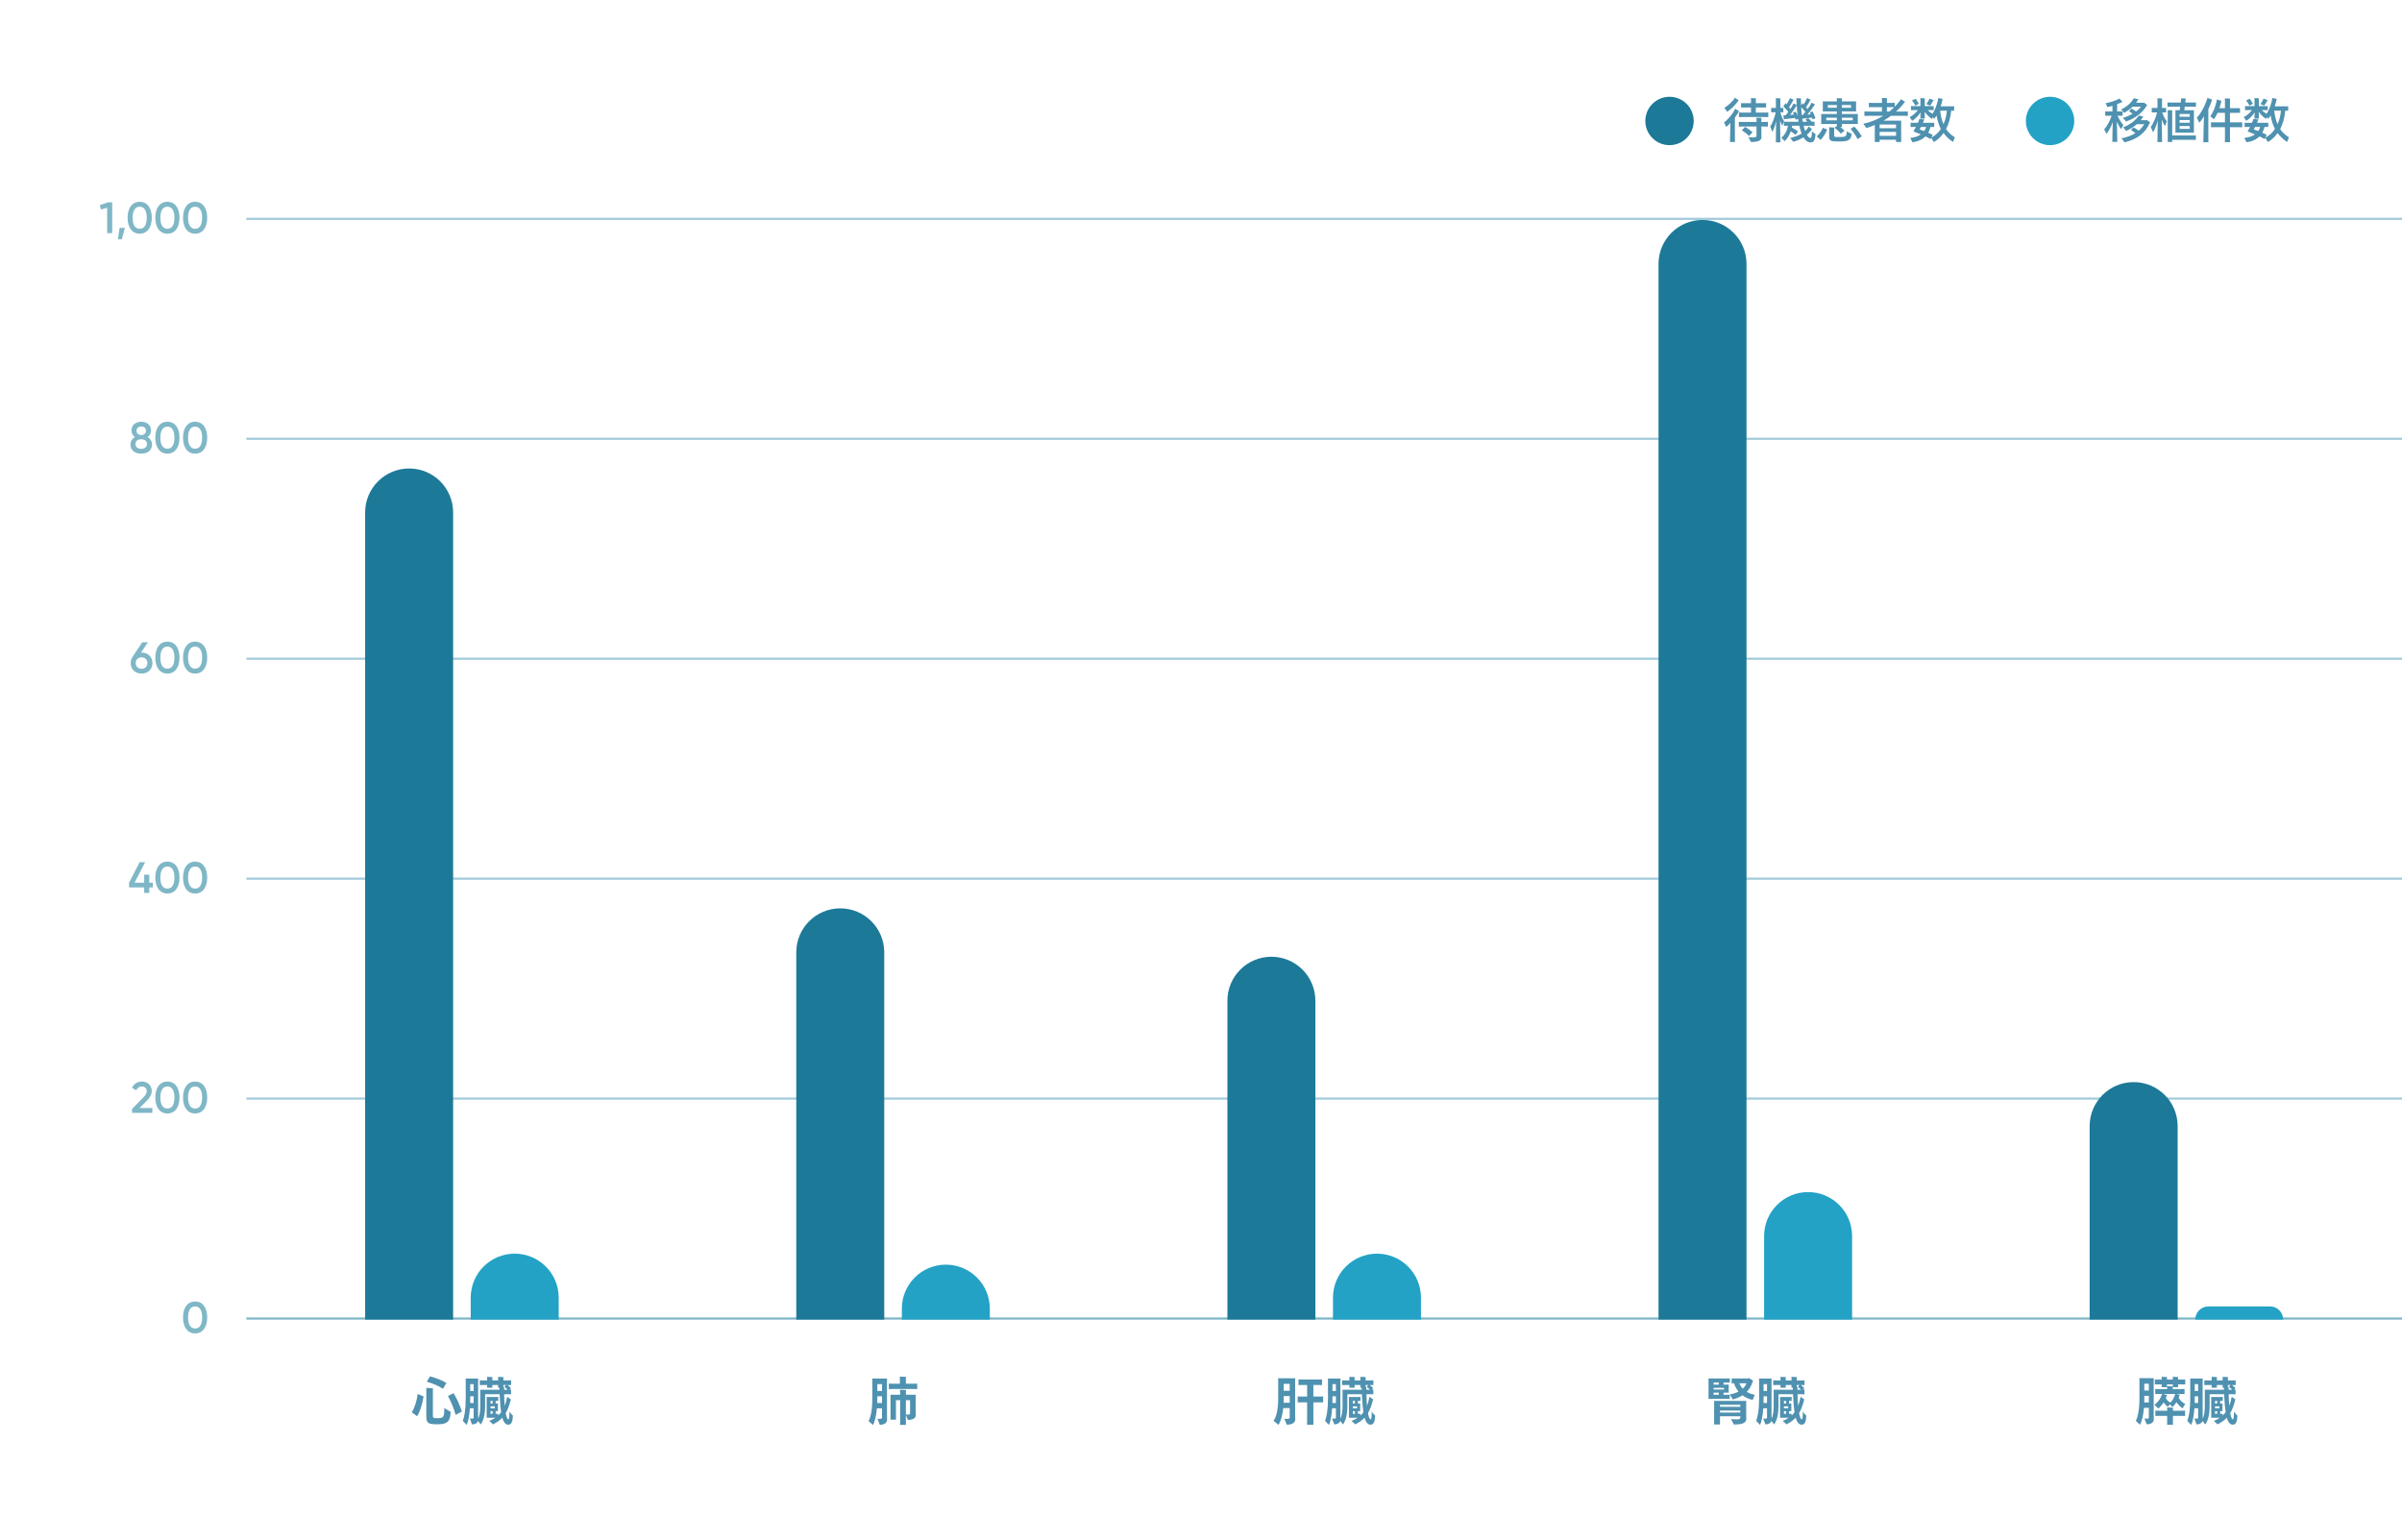 <svg width="1092" height="700" viewBox="0 0 1092 700" fill="none" xmlns="http://www.w3.org/2000/svg">
<g clip-path="url(#clip0_1666_8317)">
<line x1="112" y1="499.5" x2="1092" y2="499.5" stroke="#A3CBDB"/>
<line x1="112" y1="599.5" x2="1092" y2="599.5" stroke="#80B7C6"/>
<line x1="112" y1="399.5" x2="1092" y2="399.5" stroke="#A3CBDB"/>
<line x1="112" y1="299.5" x2="1092" y2="299.5" stroke="#A3CBDB"/>
<line x1="112" y1="199.5" x2="1092" y2="199.5" stroke="#A3CBDB"/>
<line x1="112" y1="99.5" x2="1092" y2="99.5" stroke="#A3CBDB"/>
<path d="M67.054 198.72C68.014 198.1 68.654 197.1 68.654 195.76C68.654 193.06 66.534 191.74 64.214 191.74C61.874 191.74 59.774 193.06 59.774 195.76C59.774 197.1 60.414 198.1 61.354 198.72C60.074 199.44 59.294 200.66 59.294 202.12C59.294 204.72 61.294 206.26 64.214 206.26C67.134 206.26 69.114 204.72 69.114 202.12C69.114 200.64 68.354 199.44 67.054 198.72ZM64.214 193.92C65.374 193.92 66.354 194.56 66.354 195.86C66.354 197.1 65.374 197.8 64.214 197.8C63.034 197.8 62.074 197.1 62.074 195.86C62.074 194.56 63.034 193.92 64.214 193.92ZM64.214 204.08C62.694 204.08 61.594 203.32 61.594 201.9C61.594 200.46 62.694 199.72 64.214 199.72C65.714 199.72 66.814 200.46 66.814 201.9C66.814 203.32 65.714 204.08 64.214 204.08ZM76.105 206.26C79.625 206.26 81.605 203.32 81.605 199C81.605 194.68 79.625 191.74 76.105 191.74C72.585 191.74 70.605 194.68 70.605 199C70.605 203.32 72.585 206.26 76.105 206.26ZM76.105 204.02C74.045 204.02 72.905 202.22 72.905 199C72.905 195.78 74.045 193.98 76.105 193.98C78.185 193.98 79.305 195.78 79.305 199C79.305 202.22 78.185 204.02 76.105 204.02ZM88.702 206.26C92.222 206.26 94.202 203.32 94.202 199C94.202 194.68 92.222 191.74 88.702 191.74C85.182 191.74 83.202 194.68 83.202 199C83.202 203.32 85.182 206.26 88.702 206.26ZM88.702 204.02C86.642 204.02 85.502 202.22 85.502 199C85.502 195.78 86.642 193.98 88.702 193.98C90.782 193.98 91.902 195.78 91.902 199C91.902 202.22 90.782 204.02 88.702 204.02Z" fill="#80B7C6"/>
<path d="M49.018 92L45.338 93.3L45.898 95.26L48.718 94.46V106H51.018V92H49.018ZM56.779 103.6H54.38L53.58 108.8H55.38L56.779 103.6ZM63.507 106.26C67.027 106.26 69.007 103.32 69.007 99C69.007 94.68 67.027 91.74 63.507 91.74C59.987 91.74 58.007 94.68 58.007 99C58.007 103.32 59.987 106.26 63.507 106.26ZM63.507 104.02C61.447 104.02 60.307 102.22 60.307 99C60.307 95.78 61.447 93.98 63.507 93.98C65.587 93.98 66.707 95.78 66.707 99C66.707 102.22 65.587 104.02 63.507 104.02ZM76.105 106.26C79.625 106.26 81.605 103.32 81.605 99C81.605 94.68 79.625 91.74 76.105 91.74C72.585 91.74 70.605 94.68 70.605 99C70.605 103.32 72.585 106.26 76.105 106.26ZM76.105 104.02C74.045 104.02 72.905 102.22 72.905 99C72.905 95.78 74.045 93.98 76.105 93.98C78.185 93.98 79.305 95.78 79.305 99C79.305 102.22 78.185 104.02 76.105 104.02ZM88.702 106.26C92.222 106.26 94.202 103.32 94.202 99C94.202 94.68 92.222 91.74 88.702 91.74C85.182 91.74 83.202 94.68 83.202 99C83.202 103.32 85.182 106.26 88.702 106.26ZM88.702 104.02C86.642 104.02 85.502 102.22 85.502 99C85.502 95.78 86.642 93.98 88.702 93.98C90.782 93.98 91.902 95.78 91.902 99C91.902 102.22 90.782 104.02 88.702 104.02Z" fill="#80B7C6"/>
<path d="M64.366 296.7H64.106L67.306 292H64.686L60.246 298.66C59.706 299.44 59.406 300.4 59.406 301.48C59.406 304.3 61.446 306.26 64.366 306.26C67.266 306.26 69.306 304.3 69.306 301.48C69.306 298.66 67.266 296.7 64.366 296.7ZM64.366 304.08C62.826 304.08 61.706 303.08 61.706 301.48C61.706 299.88 62.826 298.88 64.366 298.88C65.886 298.88 67.006 299.88 67.006 301.48C67.006 303.06 65.886 304.08 64.366 304.08ZM76.105 306.26C79.625 306.26 81.605 303.32 81.605 299C81.605 294.68 79.625 291.74 76.105 291.74C72.585 291.74 70.605 294.68 70.605 299C70.605 303.32 72.585 306.26 76.105 306.26ZM76.105 304.02C74.045 304.02 72.905 302.22 72.905 299C72.905 295.78 74.045 293.98 76.105 293.98C78.185 293.98 79.305 295.78 79.305 299C79.305 302.22 78.185 304.02 76.105 304.02ZM88.702 306.26C92.222 306.26 94.202 303.32 94.202 299C94.202 294.68 92.222 291.74 88.702 291.74C85.182 291.74 83.202 294.68 83.202 299C83.202 303.32 85.182 306.26 88.702 306.26ZM88.702 304.02C86.642 304.02 85.502 302.22 85.502 299C85.502 295.78 86.642 293.98 88.702 293.98C90.782 293.98 91.902 295.78 91.902 299C91.902 302.22 90.782 304.02 88.702 304.02Z" fill="#80B7C6"/>
<path d="M69.463 401.34H67.863V397.7H65.543V401.34H61.163L65.983 392H63.483L58.663 401.34V403.48H65.543V406H67.863V403.48H69.463V401.34ZM76.105 406.26C79.625 406.26 81.605 403.32 81.605 399C81.605 394.68 79.625 391.74 76.105 391.74C72.585 391.74 70.605 394.68 70.605 399C70.605 403.32 72.585 406.26 76.105 406.26ZM76.105 404.02C74.045 404.02 72.905 402.22 72.905 399C72.905 395.78 74.045 393.98 76.105 393.98C78.185 393.98 79.305 395.78 79.305 399C79.305 402.22 78.185 404.02 76.105 404.02ZM88.702 406.26C92.222 406.26 94.202 403.32 94.202 399C94.202 394.68 92.222 391.74 88.702 391.74C85.182 391.74 83.202 394.68 83.202 399C83.202 403.32 85.182 406.26 88.702 406.26ZM88.702 404.02C86.642 404.02 85.502 402.22 85.502 399C85.502 395.78 86.642 393.98 88.702 393.98C90.782 393.98 91.902 395.78 91.902 399C91.902 402.22 90.782 404.02 88.702 404.02Z" fill="#80B7C6"/>
<path d="M60.034 506H69.254V503.78H63.454L66.614 500.62C67.954 499.26 68.994 497.8 68.994 496.06C68.994 493.28 66.814 491.74 64.514 491.74C62.654 491.74 60.894 492.66 59.994 494.58L61.934 495.72C62.474 494.6 63.374 493.98 64.534 493.98C65.734 493.98 66.694 494.74 66.694 496.14C66.694 497.2 65.914 498.22 64.914 499.22L60.034 504.2V506ZM76.105 506.26C79.625 506.26 81.605 503.32 81.605 499C81.605 494.68 79.625 491.74 76.105 491.74C72.585 491.74 70.605 494.68 70.605 499C70.605 503.32 72.585 506.26 76.105 506.26ZM76.105 504.02C74.045 504.02 72.905 502.22 72.905 499C72.905 495.78 74.045 493.98 76.105 493.98C78.185 493.98 79.305 495.78 79.305 499C79.305 502.22 78.185 504.02 76.105 504.02ZM88.702 506.26C92.222 506.26 94.202 503.32 94.202 499C94.202 494.68 92.222 491.74 88.702 491.74C85.182 491.74 83.202 494.68 83.202 499C83.202 503.32 85.182 506.26 88.702 506.26ZM88.702 504.02C86.642 504.02 85.502 502.22 85.502 499C85.502 495.78 86.642 493.98 88.702 493.98C90.782 493.98 91.902 495.78 91.902 499C91.902 502.22 90.782 504.02 88.702 504.02Z" fill="#80B7C6"/>
<path d="M88.702 606.26C92.222 606.26 94.202 603.32 94.202 599C94.202 594.68 92.222 591.74 88.702 591.74C85.182 591.74 83.202 594.68 83.202 599C83.202 603.32 85.182 606.26 88.702 606.26ZM88.702 604.02C86.642 604.02 85.502 602.22 85.502 599C85.502 595.78 86.642 593.98 88.702 593.98C90.782 593.98 91.902 595.78 91.902 599C91.902 602.22 90.782 604.02 88.702 604.02Z" fill="#80B7C6"/>
<path d="M195.48 625.792L194.04 628.216C196.512 628.864 199.584 630.232 201.408 631.432L202.944 628.792C200.904 627.544 197.832 626.344 195.48 625.792ZM196.848 631.216L193.776 631.024C193.8 631.192 193.824 631.48 193.824 631.696L193.8 643.768C193.8 645.52 194.04 646.432 194.736 646.912C195.336 647.368 196.344 647.584 199.008 647.584C203.688 647.584 204.648 646.024 204.888 641.944C204.168 641.536 202.824 640.696 201.984 640.192C201.984 642.736 201.84 643.624 201.456 644.128C201 644.608 200.4 644.8 199.248 644.8C198.072 644.8 197.664 644.776 197.376 644.704C197.016 644.608 196.8 644.392 196.8 643.84V631.768C196.8 631.552 196.824 631.312 196.848 631.216ZM206.184 633.448L203.64 634.72C204.912 637 206.376 640.408 207.168 643.336C207.888 642.88 209.208 642.184 209.976 641.776C208.968 638.584 207.48 635.416 206.184 633.448ZM192.648 634.96L189.888 633.808C189.504 637.024 188.352 640.36 187.224 642.16C187.968 642.664 189.144 643.48 189.648 643.936C190.8 642.016 191.904 638.968 192.48 635.296C192.528 635.176 192.6 635.056 192.648 634.96ZM231.624 641.848C231.6 644.488 231.432 645.328 231.12 645.352C230.784 645.352 230.304 644.68 229.896 642.52C230.856 640.888 231.576 638.92 232.176 636.496C232.2 636.424 232.248 636.352 232.296 636.304L230.592 635.056C230.304 636.616 229.944 637.984 229.464 639.184C229.32 637.744 229.248 636.016 229.2 633.904H230.856C231.432 633.904 231.912 633.904 232.344 633.952V631.816C232.128 631.84 231.864 631.864 231.624 631.864L232.296 631.192C231.816 630.664 231.192 630.088 230.712 629.728H230.808C231.408 629.728 231.912 629.728 232.368 629.752V627.592C231.912 627.64 231.408 627.64 230.808 627.64H228.84V626.656C228.84 626.512 228.84 626.296 228.864 626.104C228.36 626.056 226.944 626.008 226.44 626.008C226.464 626.224 226.464 626.464 226.464 626.656V627.64H223.824V626.656C223.824 626.512 223.824 626.296 223.848 626.104C223.344 626.056 221.928 626.008 221.448 626.008C221.472 626.224 221.472 626.464 221.472 626.656V627.64H219.72C219.096 627.64 218.616 627.64 218.136 627.592V629.752C218.616 629.728 219.096 629.728 219.72 629.728H221.472V630.28C221.472 630.52 221.448 630.76 221.424 630.952H223.872C223.848 630.76 223.824 630.544 223.824 630.28V629.728H226.464V630.28C226.464 630.52 226.44 630.76 226.416 630.952H227.04C227.04 631.072 227.064 631.192 227.064 631.336V631.864H218.304C218.328 632.08 218.352 632.392 218.352 632.56V639.256C218.352 641.968 217.992 643.72 217.416 644.992C217.392 644.416 217.368 643.528 217.368 643.24V627.952C217.368 627.568 217.368 627.184 217.416 626.776H211.68C211.704 626.968 211.728 627.28 211.728 627.424V635.824C211.728 640.912 211.128 644.224 210.384 646C210.96 646.552 211.824 647.464 212.16 647.872C212.88 646.336 213.384 643.624 213.624 640.288H215.328V643.24V644.512C215.328 644.896 215.16 645.016 214.56 645.016C214.128 645.016 213.624 644.944 213.6 644.944L214.584 647.632C216.048 647.632 217.008 646.984 217.32 646.048C217.728 646.576 218.256 647.248 218.496 647.656C219.816 646.072 220.536 643.072 220.536 639.376V633.904H227.136C227.28 637.432 227.52 640.096 227.832 642.112C227.424 642.664 226.992 643.144 226.488 643.6V642.808C226.176 642.832 225.912 642.832 225.648 642.832H225.336V641.608H226.392L226.368 641.056V638.68C226.368 638.464 226.368 638.296 226.392 638.128H225.336V636.928H225.672C225.936 636.928 226.2 636.928 226.512 636.952V635.128C226.2 635.152 225.936 635.152 225.672 635.152H221.232C221.256 635.392 221.256 635.68 221.256 635.968V643.792C221.256 644.08 221.256 644.344 221.232 644.608H225.216C224.4 645.16 223.488 645.64 222.456 646.048C222.984 646.504 223.8 647.224 224.16 647.608C225.888 646.744 227.256 645.76 228.36 644.56C229.08 647.056 230.016 647.752 231.072 647.752C232.536 647.752 233.064 646.312 233.184 643.672C232.752 643.288 232.032 642.4 231.624 641.848ZM215.328 629.32V632.416H213.768V629.32H215.328ZM229.176 631.408C229.176 631.096 229.176 630.832 229.2 630.712C229.176 630.688 229.032 630.688 228.84 630.664V630.28V629.728H230.136C229.848 629.968 229.536 630.232 229.296 630.472C229.728 630.808 230.304 631.336 230.784 631.864H229.176V631.408ZM213.744 637.888C213.768 637.216 213.768 636.544 213.768 635.848V634.84H215.328V637.888H213.744ZM223.968 636.928V638.128H223.008V636.928H223.968ZM223.008 639.424H224.952V640.312H223.008V639.424ZM223.008 641.608H223.968V642.832H223.008V641.608Z" fill="#4F91B0"/>
<path d="M790.238 45.862C790.238 45.84 790.348 45.708 790.436 45.62L788.72 44.41C788.082 45.73 785.728 47.996 783.946 49.03C784.32 49.514 784.892 50.35 785.134 50.834C786.542 50.042 788.896 47.842 790.238 45.862ZM802.382 51.186H798.246V48.854H801.59C802.096 48.854 802.536 48.854 802.91 48.876V46.896C802.514 46.918 802.096 46.918 801.59 46.918H798.246V45.312C798.246 45.158 798.268 44.872 798.29 44.696C797.828 44.652 796.508 44.608 796.002 44.608C796.024 44.806 796.046 45.158 796.046 45.312V46.918H792.856C792.328 46.918 791.91 46.918 791.514 46.896V48.876C791.91 48.854 792.328 48.854 792.856 48.854H796.046V51.186H792.064C791.492 51.186 791.008 51.186 790.568 51.142V53.254C791.008 53.21 791.492 53.21 792.064 53.21H802.382C802.976 53.21 803.46 53.21 803.9 53.254V51.142C803.46 51.186 802.976 51.186 802.382 51.186ZM790.436 50.812C790.502 50.724 790.568 50.636 790.612 50.592L788.83 49.426C788.06 51.384 785.772 54.222 783.77 55.652C784.078 56.202 784.562 57.148 784.738 57.72C785.31 57.324 786.036 56.642 786.674 55.894C786.608 58.688 786.52 62.538 786.52 63.528C786.52 63.902 786.498 64.254 786.476 64.562H788.764C788.742 64.254 788.72 63.88 788.72 63.528V53.474C789.314 52.66 789.908 51.78 790.436 50.812ZM800.754 55.454V54.178C800.754 54.024 800.776 53.76 800.798 53.584C800.336 53.54 799.016 53.496 798.51 53.496C798.532 53.694 798.554 54.024 798.554 54.178V55.454H791.998C791.404 55.454 790.92 55.454 790.48 55.41V57.566C790.92 57.522 791.404 57.522 791.998 57.522H798.554V60.778V61.768C798.554 62.252 798.18 62.494 796.992 62.494C796.244 62.494 795.364 62.406 794.902 62.34C795.232 63 795.782 64.056 796.002 64.562C799.61 64.562 800.798 63.748 800.798 62.318C800.798 62.076 800.754 61.086 800.754 60.778V57.522H802.228C802.822 57.522 803.306 57.522 803.746 57.566V55.41C803.306 55.454 802.822 55.454 802.228 55.454H800.754ZM795.122 61.834L796.772 60.14C795.628 59.084 794.176 58.16 793.34 57.698L791.888 59.216C792.724 59.766 794.264 60.91 795.122 61.834ZM823.744 59.722C823.7 61.878 823.524 62.758 823.04 62.758C822.556 62.758 822.006 62.274 821.434 61.284C822.248 60.602 822.974 59.854 823.612 58.996C823.634 58.952 823.722 58.886 823.766 58.864L822.358 57.456C821.918 58.248 821.346 58.952 820.664 59.546C820.422 58.864 820.18 58.072 819.96 57.17H823.436C824.03 57.17 824.492 57.17 824.932 57.214V55.322C824.558 55.366 824.162 55.366 823.678 55.366C823.106 54.706 822.424 54.046 821.984 53.694L820.818 54.42C821.038 54.64 821.368 54.992 821.698 55.366H819.586C819.498 54.926 819.432 54.464 819.344 54.002C819.476 53.98 819.564 53.958 819.608 53.958C820.532 53.87 822.798 53.584 823.788 53.496C823.876 53.76 823.942 54.024 824.008 54.266L825.35 53.76C824.976 52.55 824.426 51.34 824.03 50.702L822.776 51.076C822.908 51.318 823.04 51.604 823.194 51.934C822.754 52 822.226 52.066 821.676 52.11C823.04 50.482 824.294 48.766 824.91 47.71C824.998 47.622 825.064 47.534 825.152 47.424L823.546 46.698C823.326 47.336 822.6 48.458 821.742 49.624C821.544 49.338 821.302 49.052 821.06 48.744C821.764 47.688 822.534 46.456 822.974 45.532L823.15 45.29L821.478 44.564C821.28 45.268 820.752 46.346 820.004 47.468C819.806 47.248 819.652 47.05 819.498 46.896L818.816 47.952C818.772 47.138 818.75 46.302 818.75 45.422C818.75 45.092 818.772 44.85 818.772 44.74C818.376 44.696 817.32 44.652 816.638 44.63C816.66 44.784 816.704 45.092 816.704 45.422C816.726 46.214 816.77 46.984 816.814 47.71L815.362 47.028C815.164 47.622 814.614 48.568 813.954 49.558L813.338 48.766C814.02 47.754 814.746 46.478 815.23 45.576L815.428 45.334L813.69 44.608C813.514 45.268 812.854 46.456 812.238 47.446C812.062 47.226 811.886 47.028 811.754 46.874L810.764 48.37C811.446 49.074 812.282 49.954 813.008 50.878C812.59 51.45 812.172 51.978 811.82 52.418H811.754C811.622 52.44 811.094 52.462 810.742 52.462L811.028 54.244C811.314 54.2 811.754 54.134 811.842 54.112C812.788 54.024 815.12 53.738 816.11 53.628C816.198 53.914 816.286 54.2 816.33 54.442C816.704 54.31 817.056 54.156 817.43 54.024L817.628 55.366H812.524C811.93 55.366 811.468 55.366 811.028 55.322V57.214C811.468 57.17 811.93 57.17 812.524 57.17H812.832C812.502 59.502 811.292 61.504 809.796 62.67C810.346 63.132 811.138 63.858 811.336 64.188C812.546 63.11 813.492 61.548 814.108 59.7C814.878 60.206 815.736 60.822 816.264 61.35C816.594 60.932 817.122 60.184 817.43 59.744C816.528 59.04 815.428 58.402 814.57 57.984C814.614 57.72 814.68 57.434 814.702 57.17H818.002C818.31 58.578 818.662 59.744 819.058 60.734C817.452 61.702 815.582 62.34 813.822 62.758C814.35 63.308 815.076 64.166 815.23 64.474C816.88 64.012 818.464 63.33 819.894 62.428C820.862 64.056 821.984 64.738 823.128 64.738C824.646 64.738 825.174 63.66 825.394 60.998C824.954 60.668 824.184 60.074 823.744 59.722ZM809.268 54.816C809.598 55.784 809.95 56.62 810.28 57.192C810.412 56.686 810.83 55.74 811.094 55.146C810.522 54.31 809.818 52.726 809.4 51.054H809.84C810.17 51.054 810.434 51.054 810.742 51.076V49.052C810.434 49.074 810.17 49.074 809.84 49.074H809.378V45.268C809.378 45.114 809.4 44.872 809.422 44.718C808.982 44.674 807.772 44.63 807.31 44.63C807.332 44.806 807.354 45.136 807.354 45.246V49.074H806.1C805.77 49.074 805.506 49.074 805.198 49.052V51.076C805.506 51.054 805.77 51.054 806.1 51.054H807.266C806.738 53.716 805.616 56.334 804.78 57.588C805.11 58.27 805.594 59.414 805.748 60.008C806.364 58.886 806.98 57.148 807.464 55.08C807.398 58.402 807.354 62.45 807.354 63.572C807.354 63.946 807.332 64.364 807.31 64.694H809.422C809.4 64.364 809.378 63.968 809.378 63.572C809.378 62.428 809.334 58.182 809.268 54.816ZM816.374 50.812L815.098 51.186C815.23 51.428 815.384 51.736 815.538 52.066C815.054 52.132 814.438 52.198 813.822 52.264C814.966 50.79 816.088 49.184 816.66 48.062C816.726 47.996 816.77 47.93 816.814 47.864C816.924 49.58 817.056 51.142 817.232 52.55C816.946 51.846 816.616 51.208 816.374 50.812ZM820.774 50.878C820.356 51.406 819.938 51.89 819.564 52.286H819.498C819.454 52.286 819.3 52.308 819.124 52.308C819.014 51.186 818.904 49.976 818.838 48.678C819.454 49.316 820.158 50.086 820.774 50.878ZM827.924 56.378H835.074V56.664C835.074 56.884 835.074 57.126 835.052 57.346L834.018 58.05C834.744 58.6 836.152 59.832 836.856 60.756C837.406 60.338 838.154 59.766 838.572 59.436C838 58.864 837.296 58.248 836.658 57.742H837.406C837.384 57.412 837.362 57.038 837.362 56.664V56.378H844.622L844.6 55.784V52.44C844.6 52.22 844.6 52.044 844.622 51.846H837.362V50.658H843.83L843.808 50.064V46.676C843.808 46.456 843.808 46.28 843.83 46.082H837.362V45.488C837.362 45.268 837.362 44.96 837.406 44.718C836.9 44.674 835.514 44.63 835.03 44.63C835.052 44.872 835.074 45.224 835.074 45.488V46.082H828.65C828.672 46.258 828.694 46.456 828.694 46.676V50.064C828.694 50.284 828.672 50.504 828.65 50.658H835.074V51.846H827.924C827.946 52.022 827.968 52.22 827.968 52.44V55.784C827.968 55.982 827.946 56.202 827.924 56.378ZM830.982 48.986V47.754H835.074V48.986H830.982ZM841.52 47.754V48.986H837.362V47.754H841.52ZM835.074 53.518V54.706H830.256V53.518H835.074ZM842.312 53.518V54.706H837.362V53.518H842.312ZM843.016 57.566L841.322 58.556C842.202 59.568 843.764 61.68 844.512 63.264L846.404 61.988C845.348 60.228 843.918 58.468 843.016 57.566ZM839.012 61.856C838.528 62.23 837.846 62.296 836.614 62.296C834.986 62.296 834.502 62.274 834.238 62.23C833.996 62.164 833.864 62.054 833.864 61.636V58.336C833.864 58.204 833.886 58.072 833.908 58.006L831.532 57.852C831.554 57.94 831.576 58.116 831.576 58.27V61.68C831.576 62.868 831.686 63.484 832.214 63.858C832.676 64.188 833.402 64.32 836.394 64.32C840.442 64.32 841.564 63.572 841.806 60.866C841.234 60.602 840.2 60.052 839.562 59.722C839.562 60.976 839.408 61.548 839.012 61.856ZM825.9 62.032C826.45 62.494 827.33 63.242 827.66 63.638C828.65 62.626 829.838 60.976 830.586 59.084C830.63 58.996 830.652 58.952 830.718 58.886L828.694 58.116C828.122 59.678 826.824 61.284 825.9 62.032ZM865.368 50.724H862.002C863.388 49.47 864.686 48.062 865.896 46.478C865.94 46.412 866.028 46.346 866.072 46.302L864.268 45.114C863.41 46.324 862.442 47.468 861.386 48.524V46.742C860.968 46.786 860.55 46.786 860 46.786H857.822V45.224C857.822 45.07 857.844 44.806 857.866 44.63C857.382 44.586 856.04 44.542 855.534 44.542C855.556 44.74 855.578 45.07 855.578 45.224V46.786H851.002C850.474 46.786 850.034 46.786 849.638 46.742V48.766C850.056 48.722 850.474 48.722 851.002 48.722H855.578V50.724H849.572C848.758 50.724 848.142 50.724 847.592 50.68V52.704C848.142 52.66 848.758 52.66 849.572 52.66H856.15C853.378 54.376 850.298 55.608 847.086 56.268C847.592 56.884 848.318 57.852 848.472 58.248C849.792 57.808 851.09 57.346 852.322 56.818V63.682C852.322 63.99 852.3 64.32 852.278 64.562H854.522V63.528H861.98V64.562H864.334L864.312 63.682V55.74C864.312 55.432 864.312 55.168 864.334 54.86H856.282C857.448 54.2 858.57 53.452 859.648 52.66H865.368C866.16 52.66 866.798 52.66 867.348 52.704V50.68C866.798 50.724 866.16 50.724 865.368 50.724ZM857.822 48.722H860C860.462 48.722 860.814 48.722 861.166 48.744C860.44 49.448 859.692 50.108 858.922 50.724H857.822V48.722ZM861.98 58.292H854.522V56.62H861.98V58.292ZM854.522 61.768V59.964H861.98V61.768H854.522ZM884.728 58.71C885.85 56.422 886.73 53.914 887.038 50.328H887.368C887.742 50.328 888.05 50.328 888.38 50.35V48.326C888.05 48.348 887.742 48.348 887.368 48.348H882.264C882.594 47.38 882.88 46.346 883.1 45.246C883.122 45.18 883.166 45.07 883.21 45.004L881.23 44.542C880.746 47.314 879.646 50.13 878.568 51.736C877.798 51.296 876.962 50.702 876.39 50.064H877.842C878.304 50.064 878.7 50.064 879.074 50.086V48.238C878.7 48.26 878.304 48.26 877.842 48.26H875.048V45.202C875.048 45.07 875.07 44.828 875.092 44.696C874.674 44.652 873.464 44.608 873.024 44.608C873.046 44.784 873.068 45.092 873.068 45.202V48.26H869.988C869.526 48.26 869.13 48.26 868.756 48.238V50.086C869.13 50.064 869.526 50.064 869.988 50.064H871.902C870.978 51.362 869.438 52.638 868.162 53.254C868.558 53.782 869.13 54.596 869.284 54.948C870.626 54.156 872.078 52.726 873.112 51.098L873.068 53.276C873.068 53.496 873.068 53.76 873.024 53.936H875.092C875.048 53.738 875.048 53.518 875.048 53.276L875.004 50.812C875.928 52.22 877.314 53.43 878.37 54.09C878.414 53.892 878.568 53.562 878.744 53.21C878.986 53.518 879.184 53.848 879.272 54.068C879.646 53.628 880.02 53.078 880.394 52.462C880.79 54.948 881.494 56.95 882.352 58.622C881.23 60.404 879.624 61.812 878.018 62.516C878.216 62.098 878.458 61.636 878.634 61.284C878.062 60.998 877.358 60.668 876.61 60.338C877.072 59.524 877.402 58.644 877.644 57.72H878.04C878.524 57.72 878.942 57.72 879.316 57.742V55.806C878.942 55.828 878.524 55.828 878.04 55.828H874.212C874.366 55.432 874.52 55.058 874.63 54.75C874.674 54.64 874.784 54.442 874.85 54.332C874.41 54.266 873.288 54.134 872.584 54.068C872.474 54.508 872.232 55.146 871.924 55.828H869.856C869.372 55.828 868.976 55.828 868.58 55.806V57.742C868.976 57.72 869.372 57.72 869.856 57.72H871.022C870.626 58.512 870.23 59.238 869.9 59.744C870.692 60.03 871.968 60.536 873.288 61.108C872.078 61.966 870.45 62.494 868.448 62.714C868.778 63.352 869.284 64.342 869.438 64.694C872.122 64.298 874.014 63.352 875.334 62.01C876.28 62.45 877.116 62.89 877.644 63.22C877.732 63.088 877.82 62.89 877.93 62.67C878.37 63.286 878.942 64.188 879.096 64.562C880.878 63.726 882.506 61.988 883.584 60.492C884.662 61.966 886.312 63.594 887.896 64.54C888.028 64.144 888.446 63.11 888.71 62.428C887.258 61.57 885.718 60.184 884.728 58.71ZM878.898 45.752C878.92 45.73 878.986 45.598 879.052 45.532L877.16 44.828C877.006 45.378 876.258 46.676 875.774 47.314C876.302 47.556 877.138 47.908 877.468 48.062C877.952 47.402 878.524 46.456 878.898 45.752ZM872.32 47.16C871.968 46.456 871.308 45.444 870.934 44.894L869.24 45.642C869.658 46.236 870.428 47.27 870.758 48.04C871.132 47.886 871.858 47.446 872.32 47.16ZM883.54 56.444C882.814 54.75 882.286 52.77 882.044 50.328H885.102C884.882 52.88 884.31 54.728 883.54 56.444ZM875.642 57.72C875.444 58.424 875.158 59.04 874.784 59.59C874.08 59.326 873.376 59.062 872.716 58.864C872.914 58.512 873.112 58.116 873.31 57.72H875.642Z" fill="#4F91B0"/>
<path d="M965.636 51.296C966.934 50.658 968.298 49.69 969.508 48.524H973.358C972.764 49.272 971.994 50.02 971.092 50.68C970.454 50.196 969.684 49.69 969.046 49.36L967.902 50.57C968.408 50.9 968.98 51.274 969.53 51.714C968.122 52.528 966.582 53.188 965.086 53.584C965.57 54.068 966.318 54.86 966.516 55.234C970.63 53.936 974.238 51.076 975.998 47.93C976.086 47.908 976.174 47.864 976.262 47.82C975.668 47.314 974.942 46.808 974.546 46.588L974.414 46.72H971.092C971.444 46.258 971.752 45.796 972.016 45.312L972.17 45.114L970.058 44.674C968.958 46.83 966.406 48.854 964.294 49.734C964.712 50.174 965.372 50.9 965.636 51.296ZM965.35 56.862C964.514 55.96 963.392 54.266 962.666 52.616H963.92C964.294 52.616 964.624 52.616 964.976 52.638V50.658C964.624 50.68 964.294 50.68 963.92 50.68H962.49V47.358C963.172 47.094 963.832 46.83 964.448 46.544C964.58 46.5 964.822 46.412 964.954 46.368L963.568 44.806C962.094 45.664 959.366 46.588 957.276 46.896C957.54 47.468 957.958 48.37 958.09 48.7C958.86 48.546 959.63 48.326 960.378 48.106V50.68H958.156C957.76 50.68 957.43 50.68 957.078 50.658V52.638C957.43 52.616 957.76 52.616 958.156 52.616H959.982C959.19 55.146 957.738 57.632 956.594 58.842C956.924 59.436 957.452 60.382 957.606 60.866C958.64 59.7 959.696 57.742 960.51 55.498C960.4 58.292 960.334 62.032 960.334 63.44C960.334 63.814 960.312 64.188 960.29 64.496H962.578C962.556 64.188 962.534 63.814 962.534 63.44C962.534 62.01 962.468 58.116 962.358 55.322C962.974 56.708 963.678 57.94 964.338 58.732C964.47 58.27 964.998 57.39 965.35 56.862ZM977.604 55.828C976.988 55.256 976.262 54.728 975.866 54.486L975.69 54.662H973.204C973.6 54.2 973.974 53.694 974.282 53.21C974.304 53.166 974.392 53.078 974.436 53.034L972.368 52.506C970.938 54.816 967.814 56.972 965.218 57.874C965.658 58.358 966.318 59.15 966.516 59.524C968.188 58.864 969.926 57.786 971.422 56.466H974.788C974.194 57.544 973.336 58.534 972.302 59.414C971.444 58.776 970.564 58.226 969.97 57.94L968.716 59.04C969.222 59.348 970.058 59.92 970.784 60.536C969.024 61.636 966.89 62.45 964.448 62.868C964.932 63.418 965.636 64.298 965.834 64.716C971.576 63.352 975.228 60.558 977.318 55.96L977.604 55.828ZM983.786 51.12C984.138 51.12 984.446 51.12 984.776 51.142V49.074C984.446 49.096 984.138 49.096 983.786 49.096H982.906V45.312C982.906 45.158 982.928 44.916 982.95 44.762C982.51 44.718 981.256 44.674 980.794 44.674C980.816 44.85 980.838 45.18 980.838 45.29V49.096H979.188C978.836 49.096 978.528 49.096 978.22 49.074V51.142C978.55 51.12 978.836 51.12 979.188 51.12H980.662C980.024 53.848 978.704 56.466 977.78 57.764C978.11 58.446 978.638 59.568 978.814 60.162C979.606 58.952 980.354 57.016 980.948 54.75C980.882 58.116 980.838 62.384 980.838 63.484C980.838 63.858 980.816 64.276 980.794 64.584H982.95C982.928 64.254 982.906 63.858 982.906 63.484C982.906 62.34 982.862 57.808 982.796 54.398C983.236 55.608 983.764 56.664 984.248 57.346C984.38 56.818 984.82 55.828 985.128 55.234C984.424 54.42 983.544 52.814 983.016 51.12H983.786ZM996.876 46.632H993.466L993.664 45.026C993.686 44.938 993.708 44.85 993.708 44.784C993.114 44.762 992.146 44.718 991.618 44.718C991.618 44.784 991.618 44.872 991.596 44.96C991.574 45.334 991.508 45.928 991.42 46.632H986.844C986.272 46.632 985.832 46.632 985.392 46.588V48.568C985.832 48.524 986.272 48.524 986.844 48.524H991.178C991.112 49.074 991.024 49.624 990.958 50.108H988.956C988.978 50.35 989 50.658 989 50.966V59.458C989 59.766 988.978 60.074 988.956 60.316H997.426L997.404 59.458V50.966C997.404 50.658 997.404 50.394 997.426 50.108H993.048C993.092 49.624 993.158 49.074 993.224 48.524H996.876C997.426 48.524 997.888 48.524 998.328 48.568V46.588C997.888 46.632 997.426 46.632 996.876 46.632ZM987.526 61.592V50.944C987.526 50.724 987.526 50.416 987.57 50.174C987.13 50.13 985.898 50.086 985.458 50.086C985.48 50.328 985.502 50.68 985.502 50.944V63.44C985.502 63.814 985.48 64.21 985.458 64.54H987.57C987.548 64.232 987.526 63.902 987.526 63.572H996.898C997.426 63.572 997.866 63.572 998.284 63.616V61.548C997.866 61.592 997.426 61.592 996.898 61.592H987.526ZM995.512 53.078H990.892V51.824H995.512V53.078ZM990.892 54.574H995.512V55.806H990.892V54.574ZM990.892 58.6V57.302H995.512V58.6H990.892ZM1003.96 49.646C1004.55 48.37 1005.13 46.962 1005.59 45.51C1005.63 45.444 1005.68 45.378 1005.72 45.312L1003.56 44.498C1002.86 47.204 1000.68 51.582 998.724 53.496C999.098 54.178 999.648 55.256 999.846 55.828C1000.51 55.102 1001.28 54.068 1001.98 52.858C1001.85 56.378 1001.72 61.196 1001.72 63.44C1001.72 63.858 1001.69 64.298 1001.67 64.672H1004C1003.98 64.298 1003.96 63.858 1003.96 63.44V49.646ZM1017.73 55.63H1013.79V51.296H1017.01C1017.51 51.296 1017.95 51.296 1018.35 51.318V49.162C1017.95 49.184 1017.51 49.184 1017.01 49.184H1013.79V45.796C1013.79 45.51 1013.79 45.136 1013.84 44.828C1013.33 44.784 1011.95 44.74 1011.46 44.74C1011.48 45.004 1011.51 45.466 1011.51 45.796V49.184H1009C1009.33 48.194 1009.61 47.16 1009.83 46.104L1009.92 45.84L1007.83 45.224C1007.44 47.974 1006.12 51.274 1004.84 52.88C1005.37 53.254 1006.18 53.892 1006.51 54.244C1007.08 53.43 1007.66 52.44 1008.16 51.296H1011.51V55.63H1006.78C1006.14 55.63 1005.61 55.63 1005.17 55.586V57.874C1005.61 57.83 1006.14 57.83 1006.78 57.83H1011.51V63.198C1011.51 63.704 1011.48 64.21 1011.46 64.65H1013.84C1013.82 64.21 1013.79 63.704 1013.79 63.198V57.83H1017.73C1018.37 57.83 1018.88 57.83 1019.34 57.874V55.586C1018.88 55.63 1018.37 55.63 1017.73 55.63ZM1036.61 58.71C1037.73 56.422 1038.61 53.914 1038.92 50.328H1039.25C1039.62 50.328 1039.93 50.328 1040.26 50.35V48.326C1039.93 48.348 1039.62 48.348 1039.25 48.348H1034.14C1034.47 47.38 1034.76 46.346 1034.98 45.246C1035 45.18 1035.05 45.07 1035.09 45.004L1033.11 44.542C1032.63 47.314 1031.53 50.13 1030.45 51.736C1029.68 51.296 1028.84 50.702 1028.27 50.064H1029.72C1030.18 50.064 1030.58 50.064 1030.95 50.086V48.238C1030.58 48.26 1030.18 48.26 1029.72 48.26H1026.93V45.202C1026.93 45.07 1026.95 44.828 1026.97 44.696C1026.55 44.652 1025.34 44.608 1024.9 44.608C1024.93 44.784 1024.95 45.092 1024.95 45.202V48.26H1021.87C1021.41 48.26 1021.01 48.26 1020.64 48.238V50.086C1021.01 50.064 1021.41 50.064 1021.87 50.064H1023.78C1022.86 51.362 1021.32 52.638 1020.04 53.254C1020.44 53.782 1021.01 54.596 1021.16 54.948C1022.51 54.156 1023.96 52.726 1024.99 51.098L1024.95 53.276C1024.95 53.496 1024.95 53.76 1024.9 53.936H1026.97C1026.93 53.738 1026.93 53.518 1026.93 53.276L1026.88 50.812C1027.81 52.22 1029.19 53.43 1030.25 54.09C1030.29 53.892 1030.45 53.562 1030.62 53.21C1030.87 53.518 1031.06 53.848 1031.15 54.068C1031.53 53.628 1031.9 53.078 1032.27 52.462C1032.67 54.948 1033.37 56.95 1034.23 58.622C1033.11 60.404 1031.5 61.812 1029.9 62.516C1030.1 62.098 1030.34 61.636 1030.51 61.284C1029.94 60.998 1029.24 60.668 1028.49 60.338C1028.95 59.524 1029.28 58.644 1029.52 57.72H1029.92C1030.4 57.72 1030.82 57.72 1031.2 57.742V55.806C1030.82 55.828 1030.4 55.828 1029.92 55.828H1026.09C1026.25 55.432 1026.4 55.058 1026.51 54.75C1026.55 54.64 1026.66 54.442 1026.73 54.332C1026.29 54.266 1025.17 54.134 1024.46 54.068C1024.35 54.508 1024.11 55.146 1023.8 55.828H1021.74C1021.25 55.828 1020.86 55.828 1020.46 55.806V57.742C1020.86 57.72 1021.25 57.72 1021.74 57.72H1022.9C1022.51 58.512 1022.11 59.238 1021.78 59.744C1022.57 60.03 1023.85 60.536 1025.17 61.108C1023.96 61.966 1022.33 62.494 1020.33 62.714C1020.66 63.352 1021.16 64.342 1021.32 64.694C1024 64.298 1025.89 63.352 1027.21 62.01C1028.16 62.45 1029 62.89 1029.52 63.22C1029.61 63.088 1029.7 62.89 1029.81 62.67C1030.25 63.286 1030.82 64.188 1030.98 64.562C1032.76 63.726 1034.39 61.988 1035.46 60.492C1036.54 61.966 1038.19 63.594 1039.78 64.54C1039.91 64.144 1040.33 63.11 1040.59 62.428C1039.14 61.57 1037.6 60.184 1036.61 58.71ZM1030.78 45.752C1030.8 45.73 1030.87 45.598 1030.93 45.532L1029.04 44.828C1028.89 45.378 1028.14 46.676 1027.65 47.314C1028.18 47.556 1029.02 47.908 1029.35 48.062C1029.83 47.402 1030.4 46.456 1030.78 45.752ZM1024.2 47.16C1023.85 46.456 1023.19 45.444 1022.81 44.894L1021.12 45.642C1021.54 46.236 1022.31 47.27 1022.64 48.04C1023.01 47.886 1023.74 47.446 1024.2 47.16ZM1035.42 56.444C1034.69 54.75 1034.17 52.77 1033.92 50.328H1036.98C1036.76 52.88 1036.19 54.728 1035.42 56.444ZM1027.52 57.72C1027.32 58.424 1027.04 59.04 1026.66 59.59C1025.96 59.326 1025.26 59.062 1024.6 58.864C1024.79 58.512 1024.99 58.116 1025.19 57.72H1027.52Z" fill="#4F91B0"/>
<path d="M415.456 629.128H411.832V626.56C411.832 626.416 411.856 626.176 411.88 626.008C411.304 625.96 409.648 625.912 409.048 625.912C409.072 626.104 409.096 626.416 409.096 626.536V629.128H405.664C405.064 629.128 404.536 629.128 404.08 629.08V631.576C404.536 631.528 405.064 631.528 405.664 631.528H415.456C416.056 631.528 416.512 631.528 416.968 631.576V629.08C416.512 629.128 416.056 629.128 415.456 629.128ZM403.288 626.776H396.52C396.544 626.992 396.568 627.328 396.568 627.472V635.896C396.568 640.912 395.896 644.248 394.864 646.096C395.488 646.624 396.448 647.488 396.856 647.92C397.744 646.384 398.368 643.648 398.656 640.312H400.984V643.312V644.56C400.984 644.968 400.768 645.136 400.072 645.136C399.64 645.136 399.136 645.064 398.896 645.04C399.256 645.88 399.784 647.248 399.976 647.8C402.16 647.8 403.288 646.792 403.288 645.448C403.288 645.184 403.24 643.696 403.24 643.312V628.024C403.24 627.592 403.264 627.184 403.288 626.776ZM400.984 629.32V632.44H398.848V629.32H400.984ZM416.296 634.912C416.296 634.624 416.296 634.408 416.32 634.144H411.832V632.896C411.832 632.632 411.832 632.296 411.88 631.984C411.304 631.936 409.744 631.888 409.168 631.888C409.192 632.152 409.216 632.584 409.216 632.896V634.144H404.8C404.824 634.384 404.848 634.72 404.848 634.888V644.44C404.848 644.8 404.848 645.184 404.8 645.472H407.368C407.32 645.184 407.32 644.8 407.32 644.44V636.616H409.216V646.552C409.216 647.008 409.192 647.488 409.168 647.848H411.88C411.856 647.488 411.832 647.008 411.832 646.552V643.264C412.12 644.032 412.552 645.112 412.744 645.592C415.192 645.592 416.344 644.656 416.344 643.36C416.344 643.048 416.296 641.704 416.296 641.32V634.912ZM398.824 637.888C398.848 637.264 398.848 636.616 398.848 635.944V634.84H400.984V637.888H398.824ZM413.728 642.592C413.728 643.024 413.536 643.192 412.888 643.192C412.528 643.192 412.096 643.144 411.832 643.096V636.616H413.728V641.32V642.592Z" fill="#4F91B0"/>
<path d="M588.848 626.656H581.048C581.072 626.896 581.096 627.256 581.096 627.424V635.872C581.096 640.768 580.28 644.176 578.984 646.024C579.656 646.528 580.736 647.368 581.192 647.824C582.272 646.288 583.04 643.528 583.4 640.216H586.328V643.264V644.488C586.328 644.944 586.064 645.112 585.272 645.112C584.624 645.112 583.904 645.016 583.88 645.016C584.24 645.832 584.792 647.176 584.984 647.752C587.624 647.752 588.848 646.744 588.848 645.328C588.848 645.04 588.8 643.648 588.8 643.264V627.952C588.8 627.52 588.824 627.112 588.848 626.656ZM600.056 634.96H597.08V629.728H599.624C600.152 629.728 600.608 629.728 601.016 629.752V627.184C600.608 627.208 600.152 627.208 599.624 627.208H591.704C591.176 627.208 590.72 627.208 590.312 627.184V629.752C590.72 629.728 591.176 629.728 591.704 629.728H594.248V634.96H591.44C590.84 634.96 590.36 634.96 589.952 634.936V637.624C590.36 637.6 590.84 637.6 591.44 637.6H594.248V646.216C594.248 646.744 594.248 647.32 594.2 647.776H597.128C597.104 647.32 597.08 646.744 597.08 646.216V637.6H600.056C600.608 637.6 601.112 637.6 601.52 637.624V634.936C601.088 634.96 600.608 634.96 600.056 634.96ZM586.328 629.2V632.344H583.592V629.2H586.328ZM583.568 637.792C583.592 637.192 583.616 636.568 583.616 635.944V634.744H586.328V637.792H583.568ZM623.624 641.848C623.6 644.488 623.432 645.328 623.12 645.352C622.784 645.352 622.304 644.68 621.896 642.52C622.856 640.888 623.576 638.92 624.176 636.496C624.2 636.424 624.248 636.352 624.296 636.304L622.592 635.056C622.304 636.616 621.944 637.984 621.464 639.184C621.32 637.744 621.248 636.016 621.2 633.904H622.856C623.432 633.904 623.912 633.904 624.344 633.952V631.816C624.128 631.84 623.864 631.864 623.624 631.864L624.296 631.192C623.816 630.664 623.192 630.088 622.712 629.728H622.808C623.408 629.728 623.912 629.728 624.368 629.752V627.592C623.912 627.64 623.408 627.64 622.808 627.64H620.84V626.656C620.84 626.512 620.84 626.296 620.864 626.104C620.36 626.056 618.944 626.008 618.44 626.008C618.464 626.224 618.464 626.464 618.464 626.656V627.64H615.824V626.656C615.824 626.512 615.824 626.296 615.848 626.104C615.344 626.056 613.928 626.008 613.448 626.008C613.472 626.224 613.472 626.464 613.472 626.656V627.64H611.72C611.096 627.64 610.616 627.64 610.136 627.592V629.752C610.616 629.728 611.096 629.728 611.72 629.728H613.472V630.28C613.472 630.52 613.448 630.76 613.424 630.952H615.872C615.848 630.76 615.824 630.544 615.824 630.28V629.728H618.464V630.28C618.464 630.52 618.44 630.76 618.416 630.952H619.04C619.04 631.072 619.064 631.192 619.064 631.336V631.864H610.304C610.328 632.08 610.352 632.392 610.352 632.56V639.256C610.352 641.968 609.992 643.72 609.416 644.992C609.392 644.416 609.368 643.528 609.368 643.24V627.952C609.368 627.568 609.368 627.184 609.416 626.776H603.68C603.704 626.968 603.728 627.28 603.728 627.424V635.824C603.728 640.912 603.128 644.224 602.384 646C602.96 646.552 603.824 647.464 604.16 647.872C604.88 646.336 605.384 643.624 605.624 640.288H607.328V643.24V644.512C607.328 644.896 607.16 645.016 606.56 645.016C606.128 645.016 605.624 644.944 605.6 644.944L606.584 647.632C608.048 647.632 609.008 646.984 609.32 646.048C609.728 646.576 610.256 647.248 610.496 647.656C611.816 646.072 612.536 643.072 612.536 639.376V633.904H619.136C619.28 637.432 619.52 640.096 619.832 642.112C619.424 642.664 618.992 643.144 618.488 643.6V642.808C618.176 642.832 617.912 642.832 617.648 642.832H617.336V641.608H618.392L618.368 641.056V638.68C618.368 638.464 618.368 638.296 618.392 638.128H617.336V636.928H617.672C617.936 636.928 618.2 636.928 618.512 636.952V635.128C618.2 635.152 617.936 635.152 617.672 635.152H613.232C613.256 635.392 613.256 635.68 613.256 635.968V643.792C613.256 644.08 613.256 644.344 613.232 644.608H617.216C616.4 645.16 615.488 645.64 614.456 646.048C614.984 646.504 615.8 647.224 616.16 647.608C617.888 646.744 619.256 645.76 620.36 644.56C621.08 647.056 622.016 647.752 623.072 647.752C624.536 647.752 625.064 646.312 625.184 643.672C624.752 643.288 624.032 642.4 623.624 641.848ZM607.328 629.32V632.416H605.768V629.32H607.328ZM621.176 631.408C621.176 631.096 621.176 630.832 621.2 630.712C621.176 630.688 621.032 630.688 620.84 630.664V630.28V629.728H622.136C621.848 629.968 621.536 630.232 621.296 630.472C621.728 630.808 622.304 631.336 622.784 631.864H621.176V631.408ZM605.744 637.888C605.768 637.216 605.768 636.544 605.768 635.848V634.84H607.328V637.888H605.744ZM615.968 636.928V638.128H615.008V636.928H615.968ZM615.008 639.424H616.952V640.312H615.008V639.424ZM615.008 641.608H615.968V642.832H615.008V641.608Z" fill="#4F91B0"/>
<path d="M794.112 632.848C795.384 631.552 796.32 629.944 796.848 627.952C796.944 627.904 797.016 627.88 797.088 627.856C796.416 627.304 795.528 626.776 795.048 626.536L794.808 626.752H788.376C787.944 626.752 787.608 626.752 787.248 626.728V628.96C787.608 628.936 787.92 628.936 788.328 628.936C788.76 630.352 789.48 631.624 790.392 632.704C789.216 633.328 787.872 633.76 786.432 634C786.864 634.72 787.536 635.824 787.752 636.28C789.384 635.848 790.896 635.224 792.192 634.408C793.488 635.368 795.048 636.112 796.8 636.496C797.04 635.944 797.496 634.84 797.76 634.168C796.368 633.904 795.144 633.472 794.112 632.848ZM786.384 636.04V634.144C786 634.168 785.664 634.168 785.256 634.168H783.552V633.184H785.928L785.904 632.608V630.112C785.904 629.896 785.904 629.728 785.928 629.536H783.552V628.6H785.28C785.664 628.6 786.024 628.6 786.408 628.624V626.728C786.024 626.752 785.664 626.752 785.28 626.752H776.688C776.712 626.992 776.736 627.304 776.736 627.616V635.128C776.736 635.464 776.712 635.752 776.688 636.016H785.256C785.664 636.016 786.024 636.016 786.384 636.04ZM781.392 628.6V629.536H779.04V628.6H781.392ZM790.752 628.936H793.992C793.632 629.896 793.032 630.712 792.264 631.408C791.616 630.688 791.112 629.872 790.752 628.936ZM783.792 631.744H779.04V631H783.792V631.744ZM779.04 633.184H781.392V634.168H779.04V633.184ZM793.848 637.672C793.848 637.408 793.848 637.168 793.872 636.928H779.232C779.256 637.168 779.28 637.552 779.28 637.744V646.648C779.28 647.008 779.28 647.392 779.232 647.656H781.992C781.944 647.392 781.944 647.008 781.944 646.648V643.936H791.184V644.56C791.184 645.088 790.728 645.352 789.408 645.352C788.496 645.352 787.416 645.232 786.96 645.16C787.344 645.904 787.968 647.08 788.232 647.68C792.528 647.68 793.896 646.768 793.896 645.16C793.896 644.848 793.848 643.792 793.848 643.456V637.672ZM791.184 638.728V639.616H781.944V638.728H791.184ZM781.944 641.344H791.184V642.232H781.944V641.344ZM819.624 641.848C819.6 644.488 819.432 645.328 819.12 645.352C818.784 645.352 818.304 644.68 817.896 642.52C818.856 640.888 819.576 638.92 820.176 636.496C820.2 636.424 820.248 636.352 820.296 636.304L818.592 635.056C818.304 636.616 817.944 637.984 817.464 639.184C817.32 637.744 817.248 636.016 817.2 633.904H818.856C819.432 633.904 819.912 633.904 820.344 633.952V631.816C820.128 631.84 819.864 631.864 819.624 631.864L820.296 631.192C819.816 630.664 819.192 630.088 818.712 629.728H818.808C819.408 629.728 819.912 629.728 820.368 629.752V627.592C819.912 627.64 819.408 627.64 818.808 627.64H816.84V626.656C816.84 626.512 816.84 626.296 816.864 626.104C816.36 626.056 814.944 626.008 814.44 626.008C814.464 626.224 814.464 626.464 814.464 626.656V627.64H811.824V626.656C811.824 626.512 811.824 626.296 811.848 626.104C811.344 626.056 809.928 626.008 809.448 626.008C809.472 626.224 809.472 626.464 809.472 626.656V627.64H807.72C807.096 627.64 806.616 627.64 806.136 627.592V629.752C806.616 629.728 807.096 629.728 807.72 629.728H809.472V630.28C809.472 630.52 809.448 630.76 809.424 630.952H811.872C811.848 630.76 811.824 630.544 811.824 630.28V629.728H814.464V630.28C814.464 630.52 814.44 630.76 814.416 630.952H815.04C815.04 631.072 815.064 631.192 815.064 631.336V631.864H806.304C806.328 632.08 806.352 632.392 806.352 632.56V639.256C806.352 641.968 805.992 643.72 805.416 644.992C805.392 644.416 805.368 643.528 805.368 643.24V627.952C805.368 627.568 805.368 627.184 805.416 626.776H799.68C799.704 626.968 799.728 627.28 799.728 627.424V635.824C799.728 640.912 799.128 644.224 798.384 646C798.96 646.552 799.824 647.464 800.16 647.872C800.88 646.336 801.384 643.624 801.624 640.288H803.328V643.24V644.512C803.328 644.896 803.16 645.016 802.56 645.016C802.128 645.016 801.624 644.944 801.6 644.944L802.584 647.632C804.048 647.632 805.008 646.984 805.32 646.048C805.728 646.576 806.256 647.248 806.496 647.656C807.816 646.072 808.536 643.072 808.536 639.376V633.904H815.136C815.28 637.432 815.52 640.096 815.832 642.112C815.424 642.664 814.992 643.144 814.488 643.6V642.808C814.176 642.832 813.912 642.832 813.648 642.832H813.336V641.608H814.392L814.368 641.056V638.68C814.368 638.464 814.368 638.296 814.392 638.128H813.336V636.928H813.672C813.936 636.928 814.2 636.928 814.512 636.952V635.128C814.2 635.152 813.936 635.152 813.672 635.152H809.232C809.256 635.392 809.256 635.68 809.256 635.968V643.792C809.256 644.08 809.256 644.344 809.232 644.608H813.216C812.4 645.16 811.488 645.64 810.456 646.048C810.984 646.504 811.8 647.224 812.16 647.608C813.888 646.744 815.256 645.76 816.36 644.56C817.08 647.056 818.016 647.752 819.072 647.752C820.536 647.752 821.064 646.312 821.184 643.672C820.752 643.288 820.032 642.4 819.624 641.848ZM803.328 629.32V632.416H801.768V629.32H803.328ZM817.176 631.408C817.176 631.096 817.176 630.832 817.2 630.712C817.176 630.688 817.032 630.688 816.84 630.664V630.28V629.728H818.136C817.848 629.968 817.536 630.232 817.296 630.472C817.728 630.808 818.304 631.336 818.784 631.864H817.176V631.408ZM801.744 637.888C801.768 637.216 801.768 636.544 801.768 635.848V634.84H803.328V637.888H801.744ZM811.968 636.928V638.128H811.008V636.928H811.968ZM811.008 639.424H812.952V640.312H811.008V639.424ZM811.008 641.608H811.968V642.832H811.008V641.608Z" fill="#4F91B0"/>
<path d="M982.744 629.44V630.04C982.744 630.28 982.744 630.544 982.72 630.712H985.168C985.144 630.52 985.144 630.304 985.144 630.04V629.44H987.808V630.04C987.808 630.28 987.808 630.544 987.784 630.712H990.232C990.208 630.52 990.208 630.304 990.208 630.04V629.44H991.888C992.512 629.44 992.992 629.44 993.448 629.464V627.232C992.992 627.256 992.512 627.256 991.888 627.256H990.208V626.656C990.208 626.512 990.208 626.272 990.232 626.104C989.728 626.056 988.288 626.008 987.784 625.984C987.808 626.224 987.808 626.464 987.808 626.656V627.256H985.144V626.656C985.144 626.512 985.144 626.272 985.168 626.104C984.664 626.056 983.224 626.008 982.72 625.984C982.744 626.224 982.744 626.464 982.744 626.656V627.256H981.208C980.584 627.256 980.08 627.256 979.624 627.232V629.464C980.08 629.44 980.584 629.44 981.208 629.44H982.744ZM979.168 626.608H972.592C972.616 626.824 972.64 627.136 972.64 627.304V635.776C972.64 640.72 971.92 644.224 970.984 646.024C971.56 646.528 972.496 647.368 972.88 647.776C973.768 646.24 974.392 643.48 974.68 640.096H976.912V643.216V644.464C976.912 644.872 976.72 645.04 976.048 645.04C975.64 645.04 975.136 644.992 974.896 644.944C975.208 645.76 975.712 647.056 975.928 647.584C978.064 647.584 979.168 646.624 979.168 645.304C979.168 645.064 979.12 643.624 979.12 643.216V627.856C979.12 627.424 979.144 627.016 979.168 626.608ZM976.912 629.128V632.224H974.848V629.128H976.912ZM981.232 640.408C982.048 639.736 982.888 638.776 983.608 637.624C984.16 638.416 984.832 639.112 985.552 639.64C985.72 639.376 986.056 638.944 986.392 638.536C986.872 638.944 987.424 639.448 987.664 639.736C988.288 639.136 988.912 638.392 989.464 637.528C990.256 638.704 991.288 639.736 992.296 640.336C992.512 639.784 993.088 638.872 993.472 638.344C992.272 637.792 991.192 636.808 990.472 635.536C990.616 635.176 990.736 634.816 990.856 634.456C990.88 634.384 990.952 634.24 991.024 634.168L989.44 633.808H991.576C992.2 633.808 992.68 633.808 993.136 633.832V631.528C992.68 631.576 992.2 631.576 991.576 631.576H987.736V630.856C987.736 630.712 987.76 630.496 987.784 630.352C987.232 630.304 985.744 630.256 985.192 630.256C985.216 630.448 985.24 630.736 985.24 630.832V631.576H981.376C980.776 631.576 980.272 631.576 979.816 631.528V633.832C980.272 633.808 980.776 633.808 981.376 633.808H982.888C982.288 635.968 980.824 637.792 979.456 638.704C980.032 639.232 980.896 640.048 981.232 640.408ZM988.888 633.808C988.456 635.368 987.736 636.736 986.704 637.72C985.792 637.264 985.024 636.424 984.64 635.656C984.784 635.296 984.928 634.936 985.048 634.552C985.072 634.504 985.12 634.36 985.168 634.288L983.368 633.808H988.888ZM974.824 637.672C974.848 637.072 974.848 636.448 974.848 635.824V634.648H976.912V637.672H974.824ZM987.856 641.416V640.672C987.856 640.48 987.856 640.216 987.88 640.024C987.328 639.976 985.768 639.928 985.216 639.928C985.24 640.168 985.24 640.432 985.24 640.672V641.416H981.448C980.824 641.416 980.32 641.416 979.864 641.368V643.792C980.32 643.744 980.824 643.744 981.448 643.744H985.24V646.96C985.24 647.224 985.216 647.536 985.192 647.776H987.904C987.88 647.536 987.856 647.248 987.856 646.96V643.744H991.792C992.416 643.744 992.92 643.744 993.376 643.792V641.368C992.92 641.416 992.416 641.416 991.792 641.416H987.856ZM1015.62 641.848C1015.6 644.488 1015.43 645.328 1015.12 645.352C1014.78 645.352 1014.3 644.68 1013.9 642.52C1014.86 640.888 1015.58 638.92 1016.18 636.496C1016.2 636.424 1016.25 636.352 1016.3 636.304L1014.59 635.056C1014.3 636.616 1013.94 637.984 1013.46 639.184C1013.32 637.744 1013.25 636.016 1013.2 633.904H1014.86C1015.43 633.904 1015.91 633.904 1016.34 633.952V631.816C1016.13 631.84 1015.86 631.864 1015.62 631.864L1016.3 631.192C1015.82 630.664 1015.19 630.088 1014.71 629.728H1014.81C1015.41 629.728 1015.91 629.728 1016.37 629.752V627.592C1015.91 627.64 1015.41 627.64 1014.81 627.64H1012.84V626.656C1012.84 626.512 1012.84 626.296 1012.86 626.104C1012.36 626.056 1010.94 626.008 1010.44 626.008C1010.46 626.224 1010.46 626.464 1010.46 626.656V627.64H1007.82V626.656C1007.82 626.512 1007.82 626.296 1007.85 626.104C1007.34 626.056 1005.93 626.008 1005.45 626.008C1005.47 626.224 1005.47 626.464 1005.47 626.656V627.64H1003.72C1003.1 627.64 1002.62 627.64 1002.14 627.592V629.752C1002.62 629.728 1003.1 629.728 1003.72 629.728H1005.47V630.28C1005.47 630.52 1005.45 630.76 1005.42 630.952H1007.87C1007.85 630.76 1007.82 630.544 1007.82 630.28V629.728H1010.46V630.28C1010.46 630.52 1010.44 630.76 1010.42 630.952H1011.04C1011.04 631.072 1011.06 631.192 1011.06 631.336V631.864H1002.3C1002.33 632.08 1002.35 632.392 1002.35 632.56V639.256C1002.35 641.968 1001.99 643.72 1001.42 644.992C1001.39 644.416 1001.37 643.528 1001.37 643.24V627.952C1001.37 627.568 1001.37 627.184 1001.42 626.776H995.68C995.704 626.968 995.728 627.28 995.728 627.424V635.824C995.728 640.912 995.128 644.224 994.384 646C994.96 646.552 995.824 647.464 996.16 647.872C996.88 646.336 997.384 643.624 997.624 640.288H999.328V643.24V644.512C999.328 644.896 999.16 645.016 998.56 645.016C998.128 645.016 997.624 644.944 997.6 644.944L998.584 647.632C1000.05 647.632 1001.01 646.984 1001.32 646.048C1001.73 646.576 1002.26 647.248 1002.5 647.656C1003.82 646.072 1004.54 643.072 1004.54 639.376V633.904H1011.14C1011.28 637.432 1011.52 640.096 1011.83 642.112C1011.42 642.664 1010.99 643.144 1010.49 643.6V642.808C1010.18 642.832 1009.91 642.832 1009.65 642.832H1009.34V641.608H1010.39L1010.37 641.056V638.68C1010.37 638.464 1010.37 638.296 1010.39 638.128H1009.34V636.928H1009.67C1009.94 636.928 1010.2 636.928 1010.51 636.952V635.128C1010.2 635.152 1009.94 635.152 1009.67 635.152H1005.23C1005.26 635.392 1005.26 635.68 1005.26 635.968V643.792C1005.26 644.08 1005.26 644.344 1005.23 644.608H1009.22C1008.4 645.16 1007.49 645.64 1006.46 646.048C1006.98 646.504 1007.8 647.224 1008.16 647.608C1009.89 646.744 1011.26 645.76 1012.36 644.56C1013.08 647.056 1014.02 647.752 1015.07 647.752C1016.54 647.752 1017.06 646.312 1017.18 643.672C1016.75 643.288 1016.03 642.4 1015.62 641.848ZM999.328 629.32V632.416H997.768V629.32H999.328ZM1013.18 631.408C1013.18 631.096 1013.18 630.832 1013.2 630.712C1013.18 630.688 1013.03 630.688 1012.84 630.664V630.28V629.728H1014.14C1013.85 629.968 1013.54 630.232 1013.3 630.472C1013.73 630.808 1014.3 631.336 1014.78 631.864H1013.18V631.408ZM997.744 637.888C997.768 637.216 997.768 636.544 997.768 635.848V634.84H999.328V637.888H997.744ZM1007.97 636.928V638.128H1007.01V636.928H1007.97ZM1007.01 639.424H1008.95V640.312H1007.01V639.424ZM1007.01 641.608H1007.97V642.832H1007.01V641.608Z" fill="#4F91B0"/>
<path d="M166 233C166 221.954 174.954 213 186 213V213C197.046 213 206 221.954 206 233V600H166V233Z" fill="#1D7998"/>
<path d="M362 433C362 421.954 370.954 413 382 413V413C393.046 413 402 421.954 402 433V600H362V433Z" fill="#1D7998"/>
<path d="M558 455C558 443.954 566.954 435 578 435V435C589.046 435 598 443.954 598 455V600H558V455Z" fill="#1D7998"/>
<path d="M754 120C754 108.954 762.954 100 774 100V100C785.046 100 794 108.954 794 120V600H754V120Z" fill="#1D7998"/>
<path d="M950 512C950 500.954 958.954 492 970 492V492C981.046 492 990 500.954 990 512V600H950V512Z" fill="#1D7998"/>
<path d="M214 590C214 578.954 222.954 570 234 570V570C245.046 570 254 578.954 254 590V600H214V590Z" fill="#23A2C5"/>
<path d="M410 595C410 583.954 418.954 575 430 575V575C441.046 575 450 583.954 450 595V600H410V595Z" fill="#23A2C5"/>
<path d="M606 590C606 578.954 614.954 570 626 570V570C637.046 570 646 578.954 646 590V600H606V590Z" fill="#23A2C5"/>
<path d="M802 562C802 550.954 810.954 542 822 542V542C833.046 542 842 550.954 842 562V600H802V562Z" fill="#23A2C5"/>
<path d="M998 600C998 596.686 1000.69 594 1004 594H1032C1035.31 594 1038 596.686 1038 600V600H998V600Z" fill="#23A2C5"/>
<circle cx="759" cy="55" r="11" fill="#1D7998"/>
<circle cx="932" cy="55" r="11" fill="#23A2C5"/>
</g>
<defs>
<clipPath id="clip0_1666_8317">
<rect width="1092" height="700" fill="white"/>
</clipPath>
</defs>
</svg>
